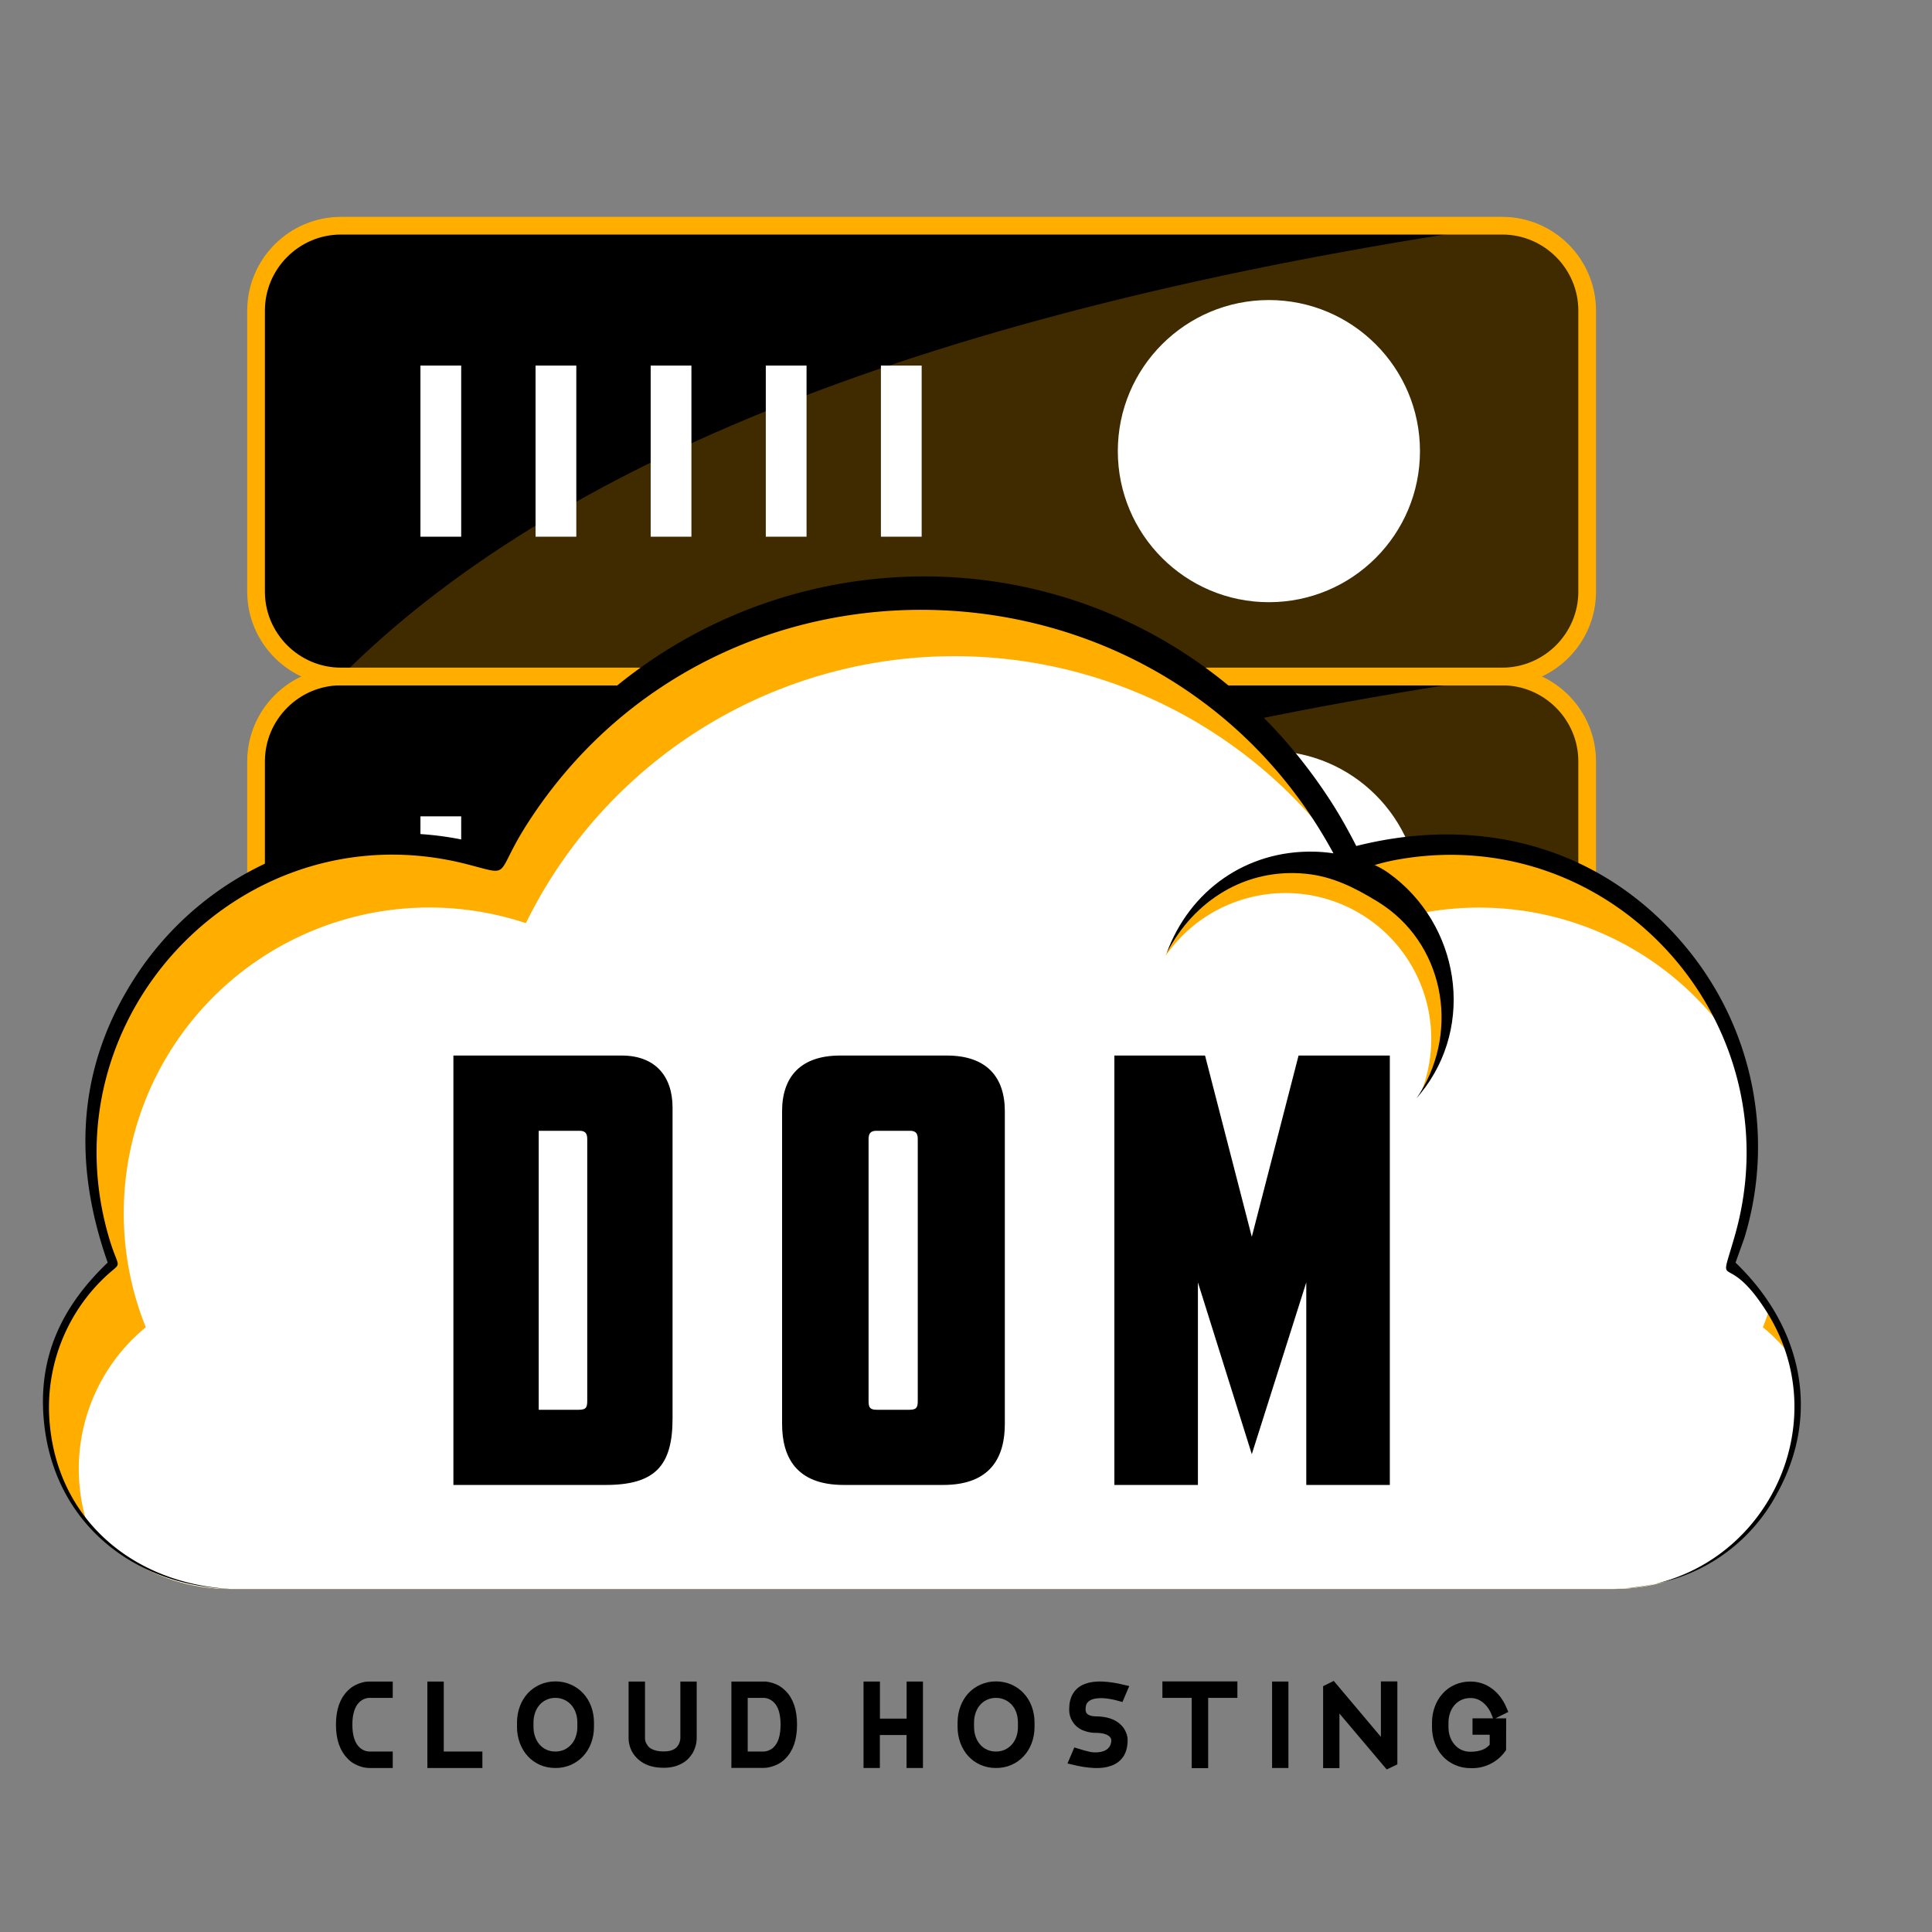 <?xml version="1.0" encoding="utf-8"?>
<svg viewBox="0 0 500 500" xmlns="http://www.w3.org/2000/svg">
  <rect x="0" y="0" width="500" height="500" fill="#808080" stroke="none"/>
  <defs>
    <clipPath id="id0">
      <path d="M4059 6260h15819c636 0 1156 520 1156 1156v3828c0 636-520 1156-1156 1156H4059c-636 0-1156-520-1156-1156V7416c0-636 520-1156 1156-1156z"/>
    </clipPath>
    <clipPath id="id1">
      <path d="M4059 120h15819c636 0 1156 520 1156 1156v3829c0 635-520 1155-1156 1155H4059c-636 0-1156-520-1156-1155V1276c0-636 520-1156 1156-1156z"/>
    </clipPath>
    <clipPath id="id2">
      <path d="M11969 18689H2540a2497 2497 0 0 1-1585-4428 4150 4150 0 0 1-300-1554 4162 4162 0 0 1 5477-3950 6501 6501 0 0 1 11673 0 4157 4157 0 0 1 1315-212 4162 4162 0 0 1 4162 4162 4150 4150 0 0 1-300 1554 2497 2497 0 0 1-1584 4428h-9429z"/>
    </clipPath>
  </defs>
  <g id="Layer_x0020_1" transform="matrix(0.019, 0, 0, 0.019, 11.112, 56.134)" style="">
    <g id="_505655352992">
      <path d="M4059 6260h15819c636 0 1156 520 1156 1156v3828c0 636-520 1156-1156 1156H4059c-636 0-1156-520-1156-1156V7416c0-636 520-1156 1156-1156z" class="fil0"/>
      <g clip-path="url(#id0)">
        <path id="1" d="M4059 12400c2878-2885 7990-4988 15819-6140 7829-1151 3973-668 4189-18 217 650 1192 6068 1192 6068L9910 14766l-5851-2366z" class="fil1" style="fill: rgb(255, 174, 0); fill-opacity: 0.251;"/>
      </g>
      <path d="M4059 6260h15819c636 0 1156 520 1156 1156v3828c0 636-520 1156-1156 1156H4059c-636 0-1156-520-1156-1156V7416c0-636 520-1156 1156-1156z" class="fil2 str0" style="fill: none; stroke: rgb(255, 174, 0); stroke-miterlimit: 22.926; stroke-width: 240.78px;"/>
      <path d="M5142 8165h555v2331h-555zm1568 0h555v2331h-555zm1568 0h555v2331h-555zm1568 0h555v2331h-555zm1568 0h555v2331h-555z" class="fil3" style="fill: rgb(255, 255, 255);"/>
      <circle cx="16698.8" cy="9330.2" r="2057.8" class="fil3" style="fill: rgb(255, 255, 255);"/>
      <path d="M4059 120h15819c636 0 1156 520 1156 1156v3829c0 635-520 1155-1156 1155H4059c-636 0-1156-520-1156-1155V1276c0-636 520-1156 1156-1156z" class="fil0"/>
      <g clip-path="url(#id1)">
        <path d="M4059 6260c2878-2885 7990-4988 15819-6140 7829-1151 3973-668 4189-18 217 650 1192 6068 1192 6068L9910 8626 4059 6260z" class="fil1" style="fill: rgb(255, 174, 0); fill-opacity: 0.251;"/>
      </g>
      <path d="M4059 120h15819c636 0 1156 520 1156 1156v3829c0 635-520 1155-1156 1155H4059c-636 0-1156-520-1156-1155V1276c0-636 520-1156 1156-1156z" class="fil2 str0" style="fill: none; stroke: rgb(255, 174, 0); stroke-miterlimit: 22.926; stroke-width: 240.78px;"/>
      <path d="M5142 2025h555v2331h-555zm1568 0h555v2331h-555zm1568 0h555v2331h-555zm1568 0h555v2331h-555zm1568 0h555v2331h-555z" class="fil3" style="fill: rgb(255, 255, 255);"/>
      <circle cx="16698.8" cy="3190.3" r="2057.8" class="fil3" style="fill: rgb(255, 255, 255);"/>
      <path d="M11969 18689H2540a2497 2497 0 0 1-1585-4428 4150 4150 0 0 1-300-1554 4162 4162 0 0 1 5477-3950 6501 6501 0 0 1 11673 0 4157 4157 0 0 1 1315-212 4162 4162 0 0 1 4162 4162 4150 4150 0 0 1-300 1554 2497 2497 0 0 1-1584 4428h-9429z" class="fil4" style="fill: rgb(255, 174, 0);"/>
      <g clip-path="url(#id2)">
        <path d="M2985 19551a2497 2497 0 0 1-1584-4427 4150 4150 0 0 1-300-1554 4162 4162 0 0 1 5477-3950 6501 6501 0 0 1 11672 0 4157 4157 0 0 1 1315-212 4162 4162 0 0 1 4162 4162 4150 4150 0 0 1-300 1554 2497 2497 0 0 1-1584 4428H2985z" class="fil3" style="fill: rgb(255, 255, 255);"/>
      </g>
      <path d="M11969 18689H2540a2497 2497 0 0 1-1585-4428 4150 4150 0 0 1-300-1554 4162 4162 0 0 1 5477-3950 6501 6501 0 0 1 11673 0 4157 4157 0 0 1 1315-212 4162 4162 0 0 1 4162 4162 4150 4150 0 0 1-300 1554 2497 2497 0 0 1-1584 4428h-9429z" class="fil2" style="fill: none;"/>
      <path d="M17765 8896a1986 1986 0 0 1 1265 2508 1987 1987 0 0 1-255 513l34-95a1986 1986 0 0 0-3518-1756 1986 1986 0 0 1 2474-1170z" class="fil4" style="fill: rgb(255, 174, 0);"/>
      <path d="M2540 18689c-1319-53-2373-902-2522-2239-101-900 230-1601 864-2207-481-1365-420-2684 397-3922a4295 4295 0 0 1 4576-1807l195 54c2398-4579 8614-4952 11445-680 154 232 272 443 394 681 1708-430 3388 14 4526 1421a4251 4251 0 0 1 759 3922l-119 332c888 852 1178 2044 562 3151a2402 2402 0 0 1-1661 1225c1612-382 2442-2273 1513-3723-559-873-660-194-423-1023 818-2867-1628-5636-4577-5123-717 125-646 365-910-117-2312-4207-8363-4410-10957-375-466 724-195 721-823 559-3028-781-5746 2048-4888 5056 153 536 217 302-92 611a2444 2444 0 0 0-706 1958c120 1321 1151 2167 2447 2245zm19417-69a3212 3212 0 0 1-412 60l107-7a2537 2537 0 0 0 305-53zm-412 60c-49 4-98 7-148 9l148-9z" class="fil5"/>
      <path d="M2540 18689a2497 2497 0 0 1-1585-4428 4150 4150 0 0 1-300-1554 4162 4162 0 0 1 5477-3950 6501 6501 0 0 1 11673 0 4157 4157 0 0 1 1315-212 4162 4162 0 0 1 4162 4162 4150 4150 0 0 1-300 1554 2497 2497 0 0 1-1584 4428" class="fil2" style="fill: none;"/>
      <path d="M15306 10029c314-858 1088-1402 2004-1383 324 6 753 100 1019 291 964 690 1192 2072 436 3002l-55 66 47-72c545-876 319-2056-575-2605-311-190-613-345-982-381-817-81-1524 364-1894 1082z" class="fil5"/>
      <path d="M15306 10029a1986 1986 0 0 1 3725 1375 1987 1987 0 0 1-321 601" class="fil2" style="fill: none;"/>
      <path d="M 7310 12448.075 C 7390 12448.075 7414 12488.075 7414 12561.075 L 7414 16127.075 C 7414 16215.075 7398 16248.075 7301 16248.075 L 6753 16248.075 L 6753 12448.075 L 7310 12448.075 Z M 8576 12133.075 C 8576 11706.075 8342 11423.075 7882 11423.075 L 5591 11423.075 L 5591 17272.075 L 7665 17272.075 C 8334 17272.075 8576 17014.075 8576 16368.075 L 8576 12133.075 Z M 11811 12448.075 C 11892 12448.075 11916 12488.075 11916 12561.075 L 11916 16127.075 C 11916 16215.075 11900 16248.075 11803 16248.075 L 11359 16248.075 C 11262 16248.075 11246 16215.075 11246 16127.075 L 11246 12561.075 C 11246 12488.075 11271 12448.075 11351 12448.075 L 11811 12448.075 Z M 13102 12182.075 C 13102 11722.075 12860 11423.075 12311 11423.075 L 10859 11423.075 C 10311 11423.075 10068 11722.075 10068 12182.075 L 10068 16441.075 C 10068 16885.075 10254 17272.075 10907 17272.075 L 12263 17272.075 C 12916 17272.075 13102 16885.075 13102 16441.075 L 13102 12181.075 L 13102 12182.075 Z" class="fil6" style="fill-rule: nonzero;"/>
      <path id="2" d="M 16466 16853.075 L 17208 14513.075 L 17208 17272.075 L 18346 17272.075 L 18346 11423.075 L 17103 11423.075 L 16466 13892.075 L 15829 11423.075 L 14594 11423.075 L 14594 17272.075 L 15732 17272.075 L 15732 14513.075 L 16466 16853.075 Z" class="fil6" style="fill-rule: nonzero;"/>
      <path d="M 4444.512 21067.189 L 4414.512 21065.189 C 4394.172 21063.133 4374.078 21059.114 4354.512 21053.189 C 4328.316 21045.111 4302.884 21034.738 4278.512 21022.189 C 4250.512 21008.189 4223.512 20988.189 4197.512 20962.189 C 4100.512 20867.189 4051.512 20726.189 4051.512 20537.189 C 4051.512 20347.189 4100.512 20206.189 4197.512 20114.189 C 4222.231 20088.974 4250.952 20068.025 4282.512 20052.189 C 4308.079 20039.215 4334.879 20028.83 4362.512 20021.189 C 4386.512 20014.189 4406.512 20011.189 4422.512 20011.189 L 4445.512 20010.189 L 4704.512 20010.189 L 4704.512 20112.189 L 4446.512 20112.189 L 4429.512 20113.189 C 4418.512 20114.189 4404.512 20116.189 4386.512 20120.189 C 4342.15 20132.195 4301.554 20155.246 4268.512 20187.189 C 4230.512 20223.189 4202.512 20270.189 4183.512 20329.189 C 4163.512 20388.189 4154.512 20457.189 4154.512 20537.189 C 4154.512 20698.189 4192.512 20815.189 4268.512 20888.189 C 4301.364 20920.385 4342.031 20943.475 4386.512 20955.189 C 4405.735 20960.469 4425.577 20963.16 4445.512 20963.189 L 4704.512 20963.189 L 4704.512 21067.189 L 4444.512 21067.189 Z M 5296.512 21067.189 L 5296.512 20010.189 L 5399.512 20010.189 L 5399.512 20963.189 L 5925.512 20963.189 L 5925.512 21067.189 L 5296.512 21067.189 Z M 6979.512 21067.189 C 6913.512 21067.189 6851.512 21055.189 6794.512 21030.189 C 6739.182 21005.983 6689.47 20970.572 6648.512 20926.189 C 6607.512 20881.189 6575.512 20828.189 6552.512 20767.189 C 6528.809 20702.851 6516.951 20634.752 6517.512 20566.189 L 6517.512 20510.189 C 6517.512 20437.189 6529.512 20370.189 6552.512 20309.189 C 6573.832 20250.433 6606.445 20196.418 6648.512 20150.189 C 6689.512 20106.189 6738.512 20071.189 6795.512 20046.189 C 6853.824 20020.665 6916.861 20007.717 6980.512 20008.189 C 7044.489 20007.696 7107.856 20020.642 7166.512 20046.189 C 7222.087 20070.476 7272.111 20105.867 7313.512 20150.189 C 7356.064 20196.236 7389.036 20250.284 7410.512 20309.189 C 7434.215 20373.527 7446.073 20441.626 7445.512 20510.189 L 7445.512 20566.189 C 7445.512 20638.189 7433.512 20705.189 7410.512 20767.189 C 7389.036 20826.094 7356.064 20880.142 7313.512 20926.189 C 7272.111 20970.511 7222.087 21005.902 7166.512 21030.189 C 7107.473 21055.53 7043.753 21068.138 6979.512 21067.189 Z M 6979.512 20112.189 C 6927.512 20112.189 6879.512 20122.189 6836.512 20142.189 C 6793.205 20161.266 6754.372 20189.199 6722.512 20224.189 C 6689.927 20261.006 6664.795 20303.797 6648.512 20350.189 C 6630.123 20401.507 6620.982 20455.679 6621.512 20510.189 L 6621.512 20566.189 C 6621.512 20624.189 6630.512 20677.189 6648.512 20726.189 C 6664.911 20772.227 6690.037 20814.669 6722.512 20851.189 C 6754.274 20886.541 6793.114 20914.819 6836.512 20934.189 C 6881.576 20953.911 6930.326 20963.797 6979.512 20963.189 C 7032.512 20963.189 7079.512 20953.189 7123.512 20934.189 C 7166.793 20914.617 7205.594 20886.367 7237.512 20851.189 C 7270.512 20816.189 7295.512 20774.189 7312.512 20726.189 C 7330.901 20674.872 7340.043 20620.699 7339.512 20566.189 L 7339.512 20510.189 C 7339.512 20452.189 7330.512 20399.189 7312.512 20350.189 C 7296.095 20303.64 7270.603 20260.813 7237.512 20224.189 C 7205.498 20189.372 7166.704 20161.467 7123.512 20142.189 C 7078.217 20121.984 7029.108 20111.753 6979.512 20112.189 Z" class="fil7 str1" style="fill: none; fill-rule: nonzero; stroke: rgb(0, 0, 0); stroke-miterlimit: 22.926; stroke-width: 120.39px;"/>
      <path id="3" d="M 8456.512 21064.189 C 8402.512 21064.189 8355.512 21059.189 8315.512 21049.189 C 8279.606 21040.8 8244.97 21027.686 8212.512 21010.189 C 8163.308 20983.381 8121.42 20944.927 8090.512 20898.189 C 8077.779 20879.523 8067.369 20859.375 8059.512 20838.189 C 8052.951 20820.235 8047.606 20801.861 8043.512 20783.189 C 8039.516 20765.129 8037.504 20746.686 8037.512 20728.189 L 8037.512 20010.189 L 8140.512 20010.189 L 8140.512 20739.189 C 8142.924 20761.148 8148.306 20782.678 8156.512 20803.189 C 8162.649 20817.974 8170.36 20832.055 8179.512 20845.189 L 8177.512 20845.189 C 8200.846 20879.652 8232.949 20907.267 8270.512 20925.189 C 8292.512 20936.189 8318.512 20945.189 8349.512 20952.189 C 8384.719 20959.334 8420.591 20962.686 8456.512 20962.189 C 8492.512 20962.189 8524.512 20958.189 8552.512 20952.189 C 8577.24 20946.276 8601.103 20937.201 8623.512 20925.189 C 8644.512 20914.189 8661.512 20901.189 8674.512 20887.189 C 8687.037 20873.73 8698.099 20858.981 8707.512 20843.189 C 8715.823 20830.033 8722.536 20815.933 8727.512 20801.189 L 8737.512 20763.189 C 8740.563 20750.066 8742.239 20736.66 8742.512 20723.189 L 8742.512 20010.189 L 8844.512 20010.189 L 8844.512 20740.189 C 8843.67 20753.282 8842 20766.308 8839.512 20779.189 C 8831.558 20819.468 8817.389 20858.265 8797.512 20894.189 C 8784.457 20915.266 8769.386 20935.025 8752.512 20953.189 C 8732.389 20974.867 8709.131 20993.406 8683.512 21008.189 C 8653.354 21025.573 8621.091 21039.016 8587.512 21048.189 C 8544.793 21059.541 8500.708 21064.926 8456.512 21064.189 Z" class="fil7 str1" style="fill: none; fill-rule: nonzero; stroke: rgb(0, 0, 0); stroke-miterlimit: 22.926; stroke-width: 120.39px;"/>
      <path id="4" d="M 9437.512 21066.189 L 9437.512 20010.189 L 9841.512 20010.189 C 9890.154 20015.878 9937.486 20029.739 9981.512 20051.189 C 10010.512 20066.189 10039.512 20087.189 10067.512 20114.189 C 10163.512 20206.189 10211.512 20347.189 10211.512 20537.189 C 10211.512 20726.189 10163.512 20867.189 10067.512 20960.189 C 10041.512 20986.189 10014.512 21006.189 9986.512 21020.189 C 9958.512 21034.189 9932.512 21045.189 9908.512 21051.189 C 9879.349 21060.32 9849.061 21065.368 9818.512 21066.189 L 9437.512 21066.189 Z M 9817.512 20963.189 L 9833.512 20962.189 C 9844.512 20962.189 9859.512 20959.189 9876.512 20955.189 C 9896.173 20949.275 9915.253 20941.576 9933.512 20932.189 C 9956.53 20920.729 9977.482 20905.521 9995.512 20887.189 C 10070.512 20814.189 10107.512 20698.189 10107.512 20537.189 C 10107.512 20375.189 10070.512 20259.189 9995.512 20188.189 C 9962.495 20155.479 9921.456 20132.028 9876.512 20120.189 C 9862.439 20116.47 9848.038 20114.126 9833.512 20113.189 L 9817.512 20112.189 L 9539.512 20112.189 L 9539.512 20963.189 L 9817.512 20963.189 Z" class="fil7 str1" style="fill: none; fill-rule: nonzero; stroke: rgb(0, 0, 0); stroke-miterlimit: 22.926; stroke-width: 120.39px;"/>
      <path id="5" d="M 11823.512 21067.189 L 11823.512 20618.189 L 11339.512 20618.189 L 11339.512 21067.189 L 11237.512 21067.189 L 11237.512 20010.189 L 11340.512 20010.189 L 11340.512 20515.189 L 11824.512 20515.189 L 11824.512 20010.189 L 11926.512 20010.189 L 11926.512 21067.189 L 11823.512 21067.189 Z" class="fil7 str1" style="fill: none; fill-rule: nonzero; stroke: rgb(0, 0, 0); stroke-miterlimit: 22.926; stroke-width: 120.39px;"/>
      <path id="6" d="M 12981.512 21067.189 C 12914.512 21067.189 12853.512 21055.189 12796.512 21030.189 C 12740.824 21006.103 12690.761 20970.685 12649.512 20926.189 C 12608.512 20881.189 12576.512 20828.189 12553.512 20767.189 C 12529.809 20702.851 12517.951 20634.752 12518.512 20566.189 L 12518.512 20510.189 C 12518.512 20437.189 12530.512 20370.189 12553.512 20309.189 C 12574.832 20250.433 12607.445 20196.418 12649.512 20150.189 C 12690.512 20106.189 12739.512 20071.189 12796.512 20046.189 C 12854.824 20020.665 12917.861 20007.717 12981.512 20008.189 C 13045.489 20007.696 13108.856 20020.642 13167.512 20046.189 C 13223.087 20070.476 13273.111 20105.867 13314.512 20150.189 C 13357.064 20196.236 13390.036 20250.284 13411.512 20309.189 C 13435.215 20373.527 13447.073 20441.626 13446.512 20510.189 L 13446.512 20566.189 C 13446.512 20638.189 13434.512 20705.189 13411.512 20767.189 C 13390.036 20826.094 13357.064 20880.142 13314.512 20926.189 C 13273.111 20970.511 13223.087 21005.902 13167.512 21030.189 C 13108.781 21055.393 13045.417 21067.997 12981.512 21067.189 Z M 12981.512 20112.189 C 12929.512 20112.189 12881.512 20122.189 12837.512 20142.189 C 12794.205 20161.266 12755.372 20189.199 12723.512 20224.189 C 12690.927 20261.006 12665.795 20303.797 12649.512 20350.189 C 12631.123 20401.507 12621.982 20455.679 12622.512 20510.189 L 12622.512 20566.189 C 12622.512 20624.189 12631.512 20677.189 12649.512 20726.189 C 12665.911 20772.227 12691.037 20814.669 12723.512 20851.189 C 12755.274 20886.541 12794.114 20914.819 12837.512 20934.189 C 12882.883 20954.051 12931.99 20963.94 12981.512 20963.189 C 13033.512 20963.189 13081.512 20953.189 13124.512 20934.189 C 13168.151 20914.735 13207.302 20886.478 13239.512 20851.189 C 13271.512 20816.189 13296.512 20774.189 13314.512 20726.189 C 13332.561 20674.81 13341.364 20620.639 13340.512 20566.189 L 13340.512 20510.189 C 13340.512 20452.189 13331.512 20399.189 13314.512 20350.189 C 13298.095 20303.64 13272.603 20260.813 13239.512 20224.189 C 13207.206 20189.261 13168.062 20161.349 13124.512 20142.189 C 13079.525 20122.124 13030.771 20111.896 12981.512 20112.189 Z" class="fil7 str1" style="fill: none; fill-rule: nonzero; stroke: rgb(0, 0, 0); stroke-miterlimit: 22.926; stroke-width: 120.39px;"/>
      <path id="7" d="M 14082.512 20921.189 C 14082.512 20921.189 14226.512 20967.189 14291.512 20973.189 C 14355.512 20978.189 14411.512 20973.189 14459.512 20957.189 C 14507.512 20941.189 14544.512 20915.189 14571.512 20879.189 C 14598.512 20843.189 14612.512 20798.189 14612.512 20745.189 L 14607.512 20717.189 C 14604.512 20699.189 14592.512 20680.189 14571.512 20658.189 C 14525.512 20611.189 14445.512 20588.189 14331.512 20588.189 L 14305.512 20587.189 C 14290.512 20586.189 14271.512 20583.189 14249.512 20578.189 C 14224.89 20572.195 14200.807 20564.167 14177.512 20554.189 C 14089.964 20513.643 14035.207 20424.614 14038.512 20328.189 C 14038.512 20250.189 14054.512 20187.189 14085.512 20139.189 C 14116.512 20091.189 14161.512 20057.189 14220.512 20036.189 C 14279.512 20015.189 14350.512 20006.189 14433.512 20010.189 C 14515.512 20014.189 14609.512 20028.189 14713.512 20053.189 L 14669.512 20156.189 C 14591.512 20134.189 14520.512 20122.189 14455.512 20117.189 C 14390.512 20113.189 14334.512 20118.189 14287.512 20131.189 C 14241.512 20145.189 14205.512 20167.189 14179.512 20200.189 C 14153.512 20232.189 14141.512 20275.189 14141.512 20328.189 C 14141.512 20371.189 14154.512 20406.189 14180.512 20432.189 C 14194.21 20445.236 14210.126 20455.734 14227.512 20463.189 C 14243.602 20469.941 14260.363 20474.969 14277.512 20478.189 C 14292.512 20481.189 14305.512 20482.189 14316.512 20483.189 L 14331.512 20484.189 C 14475.512 20484.189 14580.512 20518.189 14646.512 20588.189 C 14662.486 20604.449 14675.965 20622.983 14686.512 20643.189 C 14694.6 20658.906 14701.292 20675.302 14706.512 20692.189 C 14711.981 20709.318 14714.682 20727.209 14714.512 20745.189 C 14714.512 20824.189 14698.512 20888.189 14667.512 20936.189 C 14635.512 20984.189 14590.512 21019.189 14531.512 21040.189 C 14472.512 21062.189 14401.512 21071.189 14318.512 21067.189 C 14234.512 21063.189 14141.512 21049.189 14038.512 21024.189 L 14082.512 20921.189 Z" class="fil7 str1" style="fill: none; fill-rule: nonzero; stroke: rgb(0, 0, 0); stroke-miterlimit: 22.926; stroke-width: 120.39px;"/>
      <path id="8" d="M 15707.512 21069.189 L 15707.512 20112.189 L 15308.512 20112.189 L 15308.512 20008.189 L 16209.512 20008.189 L 16209.512 20112.189 L 15811.512 20112.189 L 15811.512 21069.189 L 15707.512 21069.189 Z" class="fil7 str1" style="fill: none; fill-rule: nonzero; stroke: rgb(0, 0, 0); stroke-miterlimit: 22.926; stroke-width: 120.39px;"/>
      <path id="9" d="M 16802.512 21067.189 L 16802.512 20010.189 L 16904.512 20010.189 L 16904.512 21067.189 L 16802.512 21067.189 Z" class="fil7 str1" style="fill: none; fill-rule: nonzero; stroke: rgb(0, 0, 0); stroke-miterlimit: 22.926; stroke-width: 120.39px;"/>
      <path id="10" d="M 17497.512 21069.189 L 17497.512 20050.189 L 17566.512 20016.189 L 18284.512 20868.189 L 18284.512 20008.189 L 18388.512 20008.189 L 18388.512 21040.189 L 18319.512 21073.189 L 17599.512 20221.189 L 17599.512 21069.189 L 17497.512 21069.189 Z" class="fil7 str1" style="fill: none; fill-rule: nonzero; stroke: rgb(0, 0, 0); stroke-miterlimit: 22.926; stroke-width: 120.39px;"/>
      <path id="11" d="M 19444.512 21069.189 C 19380.536 21069.682 19317.169 21056.736 19258.512 21031.189 C 19202.824 21007.103 19152.761 20971.685 19111.512 20927.189 C 19070.512 20883.189 19038.512 20830.189 19015.512 20768.189 C 18991.809 20703.851 18979.951 20635.752 18980.512 20567.189 L 18980.512 20513.189 C 18980.512 20440.189 18992.512 20373.189 19015.512 20312.189 C 19036.9 20253.167 19069.499 20198.836 19111.512 20152.189 C 19152.512 20107.189 19201.512 20072.189 19258.512 20047.189 C 19317.243 20021.986 19380.607 20009.381 19444.512 20010.189 C 19539.512 20010.189 19625.512 20038.189 19703.512 20096.189 C 19780.512 20153.189 19839.512 20233.189 19882.512 20335.189 L 19789.512 20381.189 C 19755.512 20296.189 19707.512 20231.189 19646.512 20184.189 C 19586.512 20137.189 19518.512 20114.189 19444.512 20114.189 C 19392.512 20114.189 19344.512 20124.189 19300.512 20143.189 C 19257.232 20162.762 19218.431 20191.011 19186.512 20226.189 C 19153.4 20262.797 19127.905 20305.629 19111.512 20352.189 C 19093.129 20403.854 19083.99 20458.353 19084.512 20513.189 L 19084.512 20568.189 C 19084.512 20625.189 19093.512 20679.189 19111.512 20727.189 C 19128.118 20773.649 19153.59 20816.441 19186.512 20853.189 C 19218.236 20888.836 19257.068 20917.449 19300.512 20937.189 C 19345.883 20957.051 19394.99 20966.94 19444.512 20966.189 C 19516.512 20966.189 19579.512 20955.189 19632.512 20934.189 C 19685.512 20913.189 19730.512 20878.189 19766.512 20832.189 L 19766.512 20614.189 L 19532.512 20614.189 L 19532.512 20511.189 L 19870.512 20511.189 L 19869.512 20864.189 C 19771.869 21000.283 19611.805 21077.49 19444.512 21069.189 Z" class="fil7 str1" style="fill: none; fill-rule: nonzero; stroke: rgb(0, 0, 0); stroke-miterlimit: 22.926; stroke-width: 120.39px;"/>
    </g>
  </g>
</svg>
